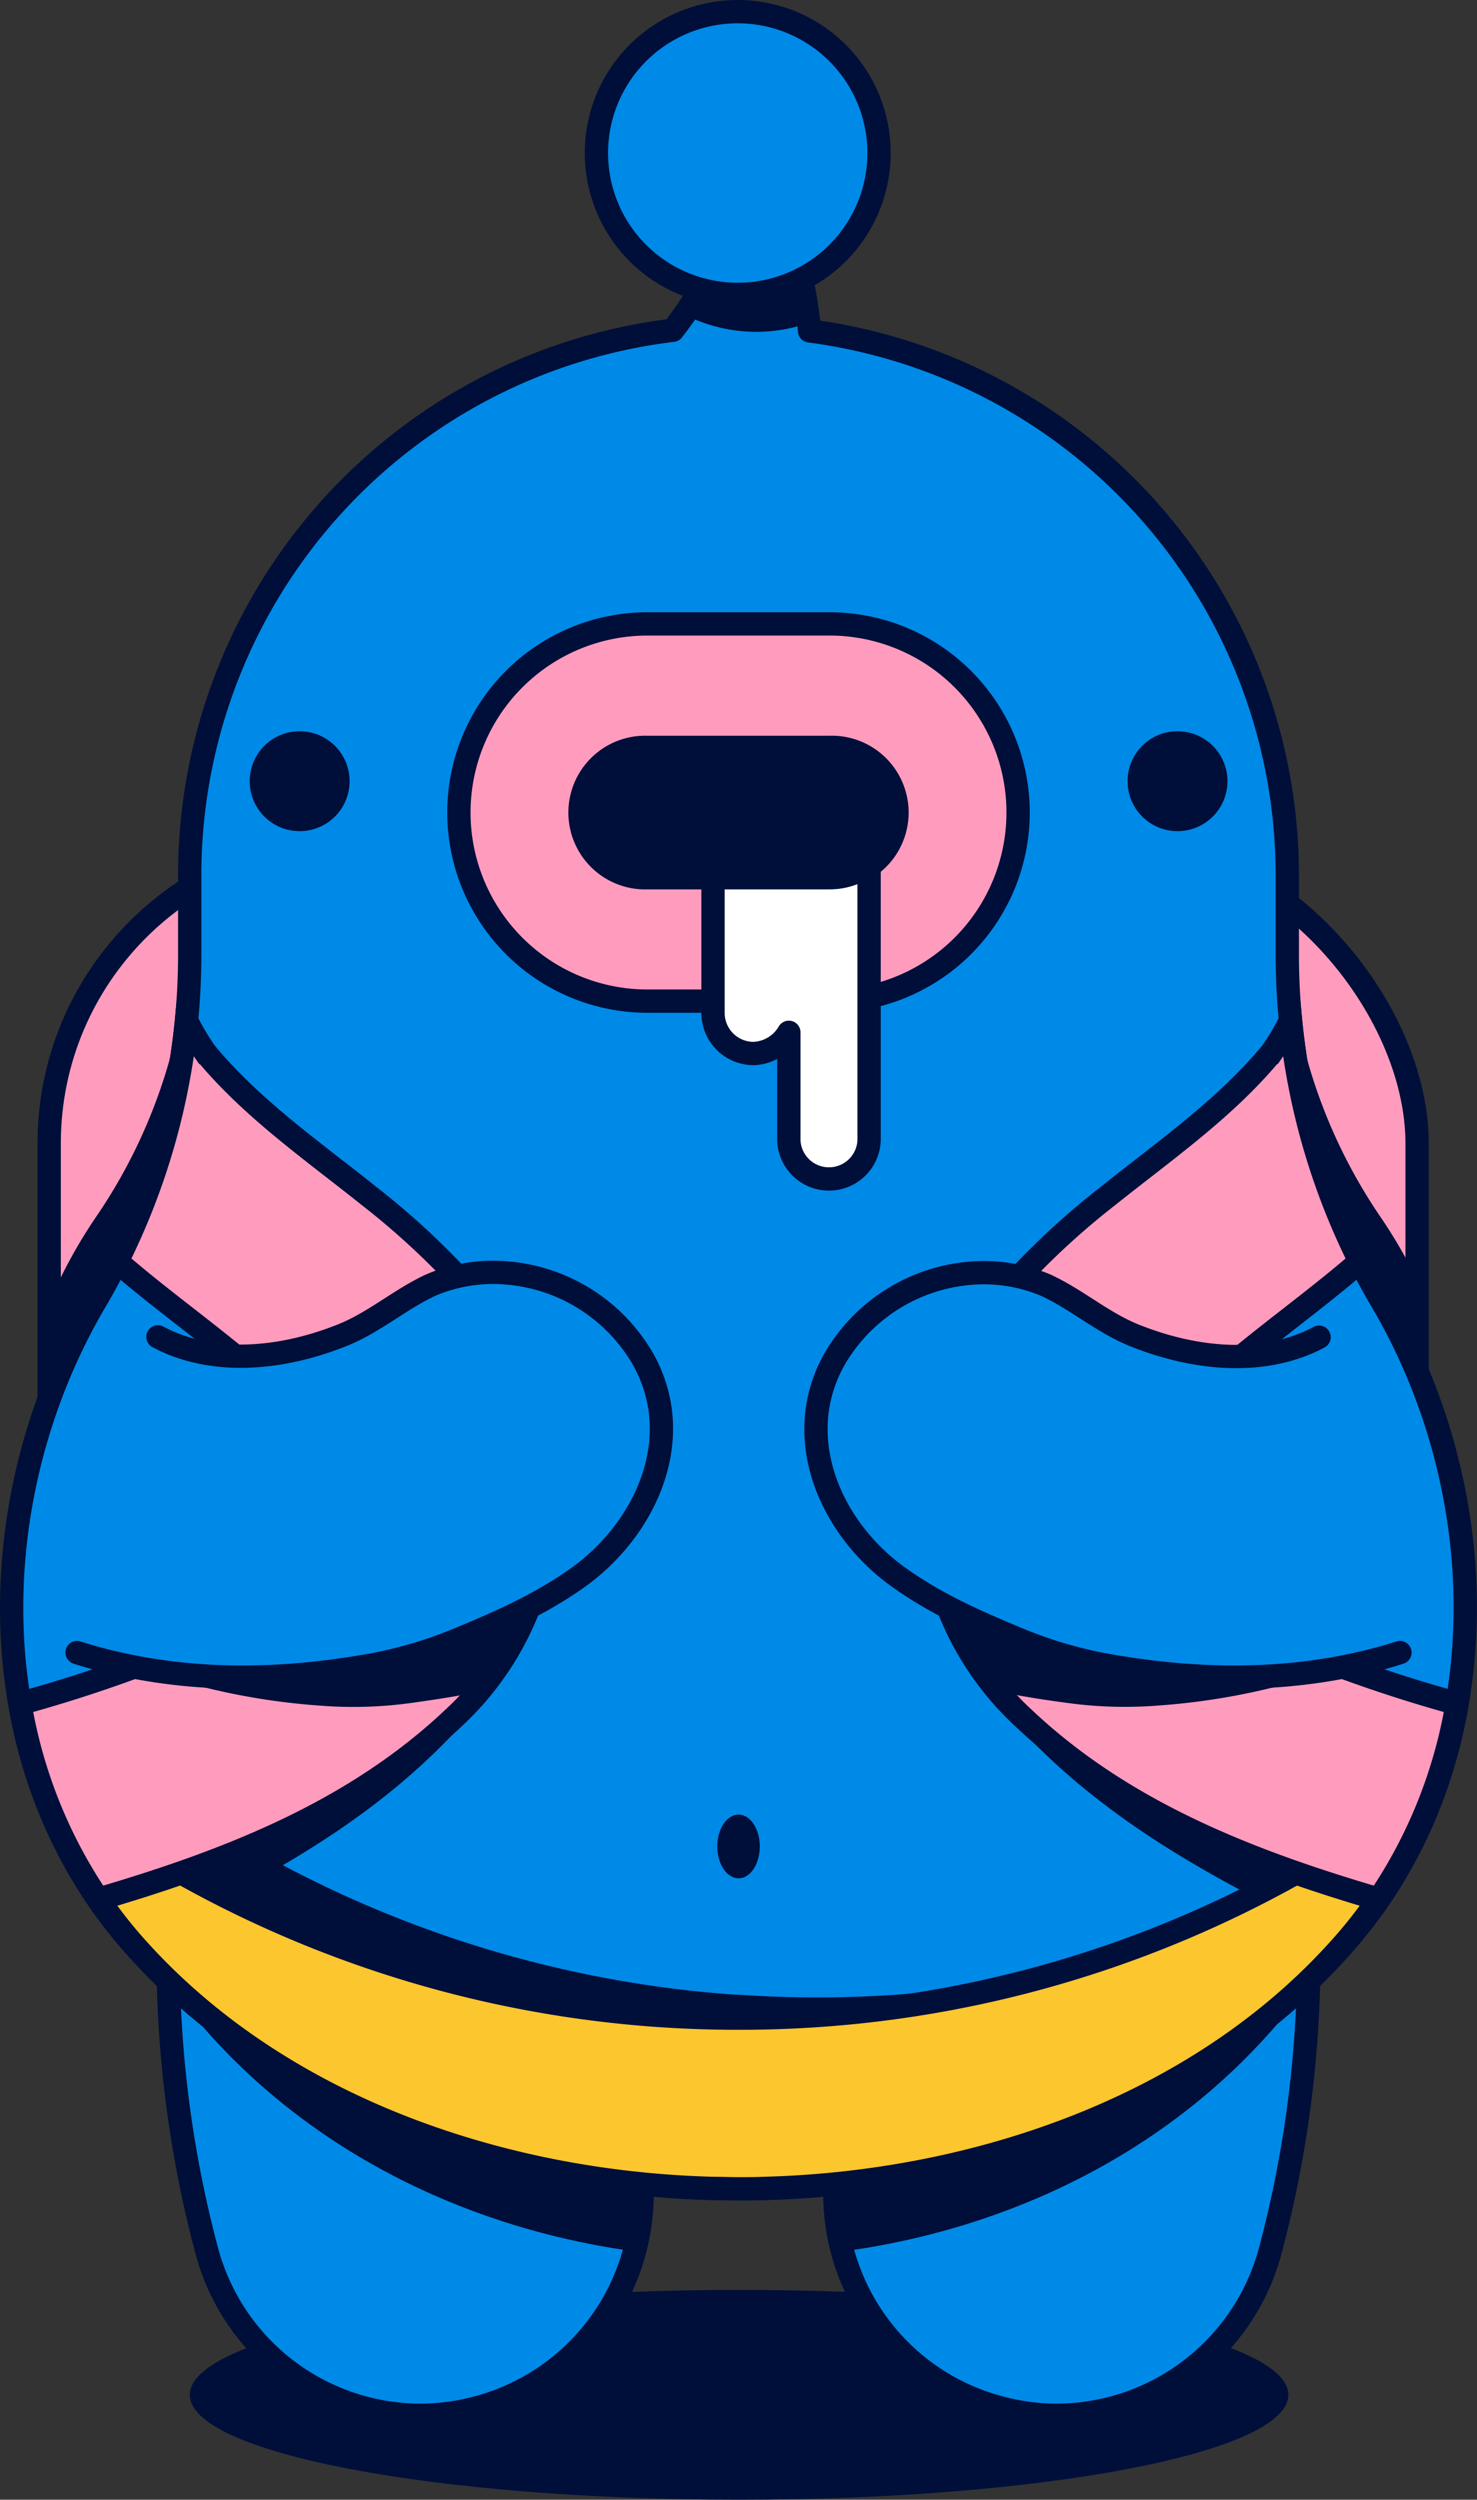 <svg xmlns="http://www.w3.org/2000/svg" viewBox="0 0 190.12 321.65">
  <rect x="0" y="0" width="190.12" height="321.65" fill="#333333" stroke="none"/>
  <title>Fichier 3</title>
  <g id="Calque_2" data-name="Calque 2">
    <g id="Calque_1-2" data-name="Calque 1">
      <g>
        <path d="M143.52,259.3H45.22A38.89,38.89,0,0,1,6.33,220.42V147.11a38.89,38.89,0,0,1,38.89-38.88h98.3a38.89,38.89,0,0,1,38.89,38.88v73.31a38.89,38.89,0,0,1-38.89,38.88" style="fill: #ff9cbd"/>
        <rect x="6.33" y="108.23" width="176.08" height="151.07" rx="38.89" ry="38.89" style="fill: none;stroke: #000f3a;stroke-miterlimit: 10;stroke-width: 3px"/>
        <path d="M182.41,216.17V164.72a64.52,64.52,0,0,0-4.54-7.88,69,69,0,0,1-12.17-38.79v-2.87a38.67,38.67,0,0,0-22.18-7H45.22a38.64,38.64,0,0,0-20.8,6v3.78a69,69,0,0,1-12.17,38.79,64,64,0,0,0-5.92,10.9v45.65A51.81,51.81,0,0,0,16.6,228.14C35,246.71,64.18,255.38,91.74,256c1.1,0,2.21,0,3.32,0s2.22,0,3.32,0c27.56-.63,56.76-9.3,75.14-27.87a52.38,52.38,0,0,0,8.89-12" style="fill: #000f3a"/>
        <path d="M165.84,308.15c0,7.46-31.66,13.5-70.71,13.5s-70.7-6-70.7-13.5,31.65-13.5,70.7-13.5,70.71,6.05,70.71,13.5" style="fill: #000f3a"/>
        <path d="M108.43,274.9a91,91,0,0,0,1.3-40.85,28.5,28.5,0,1,1,56-10.69,147.4,147.4,0,0,1-2.23,66.28A28.52,28.52,0,0,1,136,310.78a28,28,0,0,1-7.38-1,28.48,28.48,0,0,1-20.16-34.9" style="fill: #008ae8"/>
        <path d="M108.43,274.9a91,91,0,0,0,1.3-40.85,28.5,28.5,0,1,1,56-10.69,147.4,147.4,0,0,1-2.23,66.28A28.52,28.52,0,0,1,136,310.78a28,28,0,0,1-7.38-1A28.48,28.48,0,0,1,108.43,274.9Z" style="fill: none;stroke: #000f3a;stroke-linecap: round;stroke-linejoin: round;stroke-width: 3px"/>
        <path d="M165.72,223.36a28.5,28.5,0,1,0-56,10.69,91,91,0,0,1-1.3,40.85,28.28,28.28,0,0,0,0,14.81c22.42-3,44.85-13.82,59.69-33.91l.26-.37a151.15,151.15,0,0,0-2.68-32.07" style="fill: #000f3a"/>
        <path d="M81.69,274.9a91,91,0,0,1-1.3-40.85,28.5,28.5,0,0,0-56-10.69,147.26,147.26,0,0,0,2.23,66.28,28.52,28.52,0,0,0,27.52,21.14,28.1,28.1,0,0,0,7.38-1,28.49,28.49,0,0,0,20.16-34.9" style="fill: #008ae8"/>
        <path d="M81.69,274.9a91,91,0,0,1-1.3-40.85,28.5,28.5,0,0,0-56-10.69,147.26,147.26,0,0,0,2.23,66.28,28.52,28.52,0,0,0,27.52,21.14,28.1,28.1,0,0,0,7.38-1A28.49,28.49,0,0,0,81.69,274.9Z" style="fill: none;stroke: #000f3a;stroke-linecap: round;stroke-linejoin: round;stroke-width: 3px"/>
        <path d="M80.39,234.05a28.5,28.5,0,0,0-56-10.69,151.08,151.08,0,0,0-2.69,31.86l.41.58c14.82,20.05,37.18,30.84,59.56,33.89a28.31,28.31,0,0,0,0-14.79,91,91,0,0,1-1.3-40.85" style="fill: #000f3a"/>
        <path d="M177.87,167.44a88,88,0,0,1-12.17-44.66v-10.2a70.65,70.65,0,0,0-61.49-70h0a60.43,60.43,0,0,0-1.51-8.78,78.16,78.16,0,0,0-2.58-8.27,2.71,2.71,0,0,0-5.12.17,68.39,68.39,0,0,1-2.78,7.41,42.43,42.43,0,0,1-5.63,9.39h0a70.63,70.63,0,0,0-62.17,70.12v10.2a88,88,0,0,1-12.17,44.66c-14.84,25.23-15.16,59.38,4.35,82.07C35,270.88,64.18,280.87,91.74,281.59c1.1,0,2.21.05,3.32.05s2.22,0,3.32-.05c27.56-.72,56.76-10.71,75.14-32.08,19.51-22.69,19.19-56.84,4.35-82.07" style="fill: #008ae8"/>
        <path d="M177.87,167.44a88,88,0,0,1-12.17-44.66v-10.2a70.65,70.65,0,0,0-61.49-70h0a60.43,60.43,0,0,0-1.51-8.78,78.16,78.16,0,0,0-2.58-8.27,2.71,2.71,0,0,0-5.12.17,68.39,68.39,0,0,1-2.78,7.41,42.43,42.43,0,0,1-5.63,9.39h0a70.63,70.63,0,0,0-62.17,70.12v10.2a88,88,0,0,1-12.17,44.66c-14.84,25.23-15.16,59.38,4.35,82.07C35,270.88,64.18,280.87,91.74,281.59c1.1,0,2.21.05,3.32.05s2.22,0,3.32-.05c27.56-.72,56.76-10.71,75.14-32.08C193,226.82,192.71,192.67,177.87,167.44Z" style="fill: none;stroke: #000f3a;stroke-linecap: round;stroke-linejoin: round;stroke-width: 3px"/>
        <path d="M95.06,259.68A146.19,146.19,0,0,1,5,228.79,61.06,61.06,0,0,0,16.6,249.51C35,270.88,64.18,280.87,91.74,281.59c1.1,0,2.21.05,3.32.05s2.22,0,3.32-.05c27.56-.72,56.76-10.71,75.14-32.08a61.06,61.06,0,0,0,11.64-20.72,146.19,146.19,0,0,1-90.1,30.89" style="fill: #fcc62e"/>
        <path d="M95.06,259.68A146.19,146.19,0,0,1,5,228.79,61.06,61.06,0,0,0,16.6,249.51C35,270.88,64.18,280.87,91.74,281.59c1.1,0,2.21.05,3.32.05s2.22,0,3.32-.05c27.56-.72,56.76-10.71,75.14-32.08a61.06,61.06,0,0,0,11.64-20.72A146.19,146.19,0,0,1,95.06,259.68Z" style="fill: none;stroke: #000f3a;stroke-linecap: round;stroke-linejoin: round;stroke-width: 3px"/>
        <path d="M83.34,96.17a8.39,8.39,0,1,0,0,16.77h23.44a8.39,8.39,0,1,0,0-16.77Z" style="fill: #000f3a"/>
        <path d="M106.78,128.82H83.34a24.27,24.27,0,0,1,0-48.54h23.44a24.27,24.27,0,1,1,0,48.54M83.34,96.17a8.39,8.39,0,1,0,0,16.77h23.44a8.39,8.39,0,1,0,0-16.77Z" style="fill: #ff9cbd"/>
        <path d="M106.78,128.82H83.34a24.27,24.27,0,0,1,0-48.54h23.44a24.27,24.27,0,1,1,0,48.54ZM83.34,96.17a8.39,8.39,0,1,0,0,16.77h23.44a8.39,8.39,0,1,0,0-16.77Z" style="fill: none;stroke: #000f3a;stroke-miterlimit: 10;stroke-width: 3px"/>
        <path d="M106.78,112.94h-15v17.45A5.23,5.23,0,0,0,97,135.56a5.48,5.48,0,0,0,4.54-2.73v13.93a5.17,5.17,0,0,0,10.33,0V111.22a8.36,8.36,0,0,1-5.07,1.72" style="fill: #fff"/>
        <path d="M106.78,112.94h-15v17.45A5.23,5.23,0,0,0,97,135.56a5.48,5.48,0,0,0,4.54-2.73v13.93a5.17,5.17,0,0,0,10.33,0V111.22A8.36,8.36,0,0,1,106.78,112.94Z" style="fill: none;stroke: #000f3a;stroke-linecap: round;stroke-linejoin: round;stroke-width: 3px"/>
        <path d="M97.8,237.59c0,2.27-1.22,4.1-2.73,4.1s-2.74-1.83-2.74-4.1,1.23-4.1,2.74-4.1,2.73,1.83,2.73,4.1" style="fill: #000f3a"/>
        <path d="M66.46,175.15a50.89,50.89,0,0,0-9.17-12.54,98.06,98.06,0,0,0-9.75-8.69c-7.27-5.82-15.13-11.26-21.11-18.5A33.87,33.87,0,0,1,24,131.31a88.14,88.14,0,0,1-8.94,31l.55.48c5.65,4.84,11.75,9.13,17.36,14,4.49,3.9,10.92,9.32,11,15.79.11,5.44-3.73,8.71-7.57,11.86A82.79,82.79,0,0,1,21.21,213a182,182,0,0,1-18.65,6.21,63.41,63.41,0,0,0,10.09,25.17c16.68-4.89,32.92-11.21,45.71-23.3a38.24,38.24,0,0,0,11.69-34.94,41.75,41.75,0,0,0-3.59-11" style="fill: #ff9cbd"/>
        <path d="M66.46,175.15a50.89,50.89,0,0,0-9.17-12.54,98.06,98.06,0,0,0-9.75-8.69c-7.27-5.82-15.13-11.26-21.11-18.5A33.87,33.87,0,0,1,24,131.31a88.14,88.14,0,0,1-8.94,31l.55.48c5.65,4.84,11.75,9.13,17.36,14,4.49,3.9,10.92,9.32,11,15.79.11,5.44-3.73,8.71-7.57,11.86A82.79,82.79,0,0,1,21.21,213a182,182,0,0,1-18.65,6.21,63.41,63.41,0,0,0,10.09,25.17c16.68-4.89,32.92-11.21,45.71-23.3a38.24,38.24,0,0,0,11.69-34.94A41.75,41.75,0,0,0,66.46,175.15Z" style="fill: none;stroke: #000f3a;stroke-miterlimit: 10;stroke-width: 3px"/>
        <path d="M123.66,175.15a51.07,51.07,0,0,1,9.17-12.54,98.06,98.06,0,0,1,9.75-8.69c7.27-5.82,15.13-11.26,21.11-18.5a33.87,33.87,0,0,0,2.43-4.11,88.14,88.14,0,0,0,8.94,31l-.55.48c-5.65,4.84-11.75,9.13-17.36,14-4.49,3.9-10.92,9.32-11,15.79-.11,5.44,3.73,8.71,7.57,11.86A83,83,0,0,0,168.9,213a183,183,0,0,0,18.66,6.21,63.41,63.41,0,0,1-10.09,25.17c-16.68-4.89-32.92-11.21-45.71-23.3a38.21,38.21,0,0,1-11.69-34.94,41.39,41.39,0,0,1,3.59-11" style="fill: #ff9cbd"/>
        <path d="M123.66,175.15a51.07,51.07,0,0,1,9.17-12.54,98.06,98.06,0,0,1,9.75-8.69c7.27-5.82,15.13-11.26,21.11-18.5a33.87,33.87,0,0,0,2.43-4.11,88.14,88.14,0,0,0,8.94,31l-.55.48c-5.65,4.84-11.75,9.13-17.36,14-4.49,3.9-10.92,9.32-11,15.79-.11,5.44,3.73,8.71,7.57,11.86A83,83,0,0,0,168.9,213a183,183,0,0,0,18.66,6.21,63.41,63.41,0,0,1-10.09,25.17c-16.68-4.89-32.92-11.21-45.71-23.3a38.21,38.21,0,0,1-11.69-34.94A41.39,41.39,0,0,1,123.66,175.15Z" style="fill: none;stroke: #000f3a;stroke-miterlimit: 10;stroke-width: 3px"/>
        <path d="M180.2,212.64c-1.37.44-2.75.83-4.13,1.16-11,2.68-22.07,2.47-33.19.55A55.38,55.38,0,0,1,131.27,211c-5.57-2.3-10.94-4.67-15.84-8.23-6.76-4.93-11.26-13.08-10.26-21.14a18.25,18.25,0,0,1,2.77-7.6,22.33,22.33,0,0,1,16.89-10.19,20.49,20.49,0,0,1,9.83,1.55c4,1.86,7.27,4.8,11.39,6.45,7.09,2.84,15.59,4,22.74.72.34-.16.67-.32,1-.5" style="fill: #008ae8"/>
        <path d="M180.2,212.64c-1.37.44-2.75.83-4.13,1.16-11,2.68-22.07,2.47-33.19.55A55.38,55.38,0,0,1,131.27,211c-5.57-2.3-10.94-4.67-15.84-8.23-6.76-4.93-11.26-13.08-10.26-21.14a18.25,18.25,0,0,1,2.77-7.6,22.33,22.33,0,0,1,16.89-10.19,20.49,20.49,0,0,1,9.83,1.55c4,1.86,7.27,4.8,11.39,6.45,7.09,2.84,15.59,4,22.74.72.34-.16.67-.32,1-.5" style="fill: none;stroke: #000f3a;stroke-linecap: round;stroke-linejoin: round;stroke-width: 3px"/>
        <path d="M120.83,206a40.17,40.17,0,0,0,5.94,11c9.07,11.95,21.3,20.16,34.41,27q2.94-1.49,5.81-3.09c-12.85-4.48-25-10.41-35.08-19.91a41.7,41.7,0,0,1-3.11-3.29c2.73.56,5.49,1,8.29,1.37a54.34,54.34,0,0,0,12.09.37,86.75,86.75,0,0,0,23.13-4.87,83,83,0,0,1-29.28-.28,55.11,55.11,0,0,1-11.6-3.39c-3.16-1.3-6.25-2.63-9.23-4.19l.36.86h0l-.36-.86c-.46-.24-.92-.48-1.37-.73" style="fill: #000f3a"/>
        <path d="M9.92,212.64c1.37.44,2.75.83,4.13,1.16,11,2.68,22.07,2.47,33.19.55A55.38,55.38,0,0,0,58.85,211c5.57-2.3,10.94-4.67,15.84-8.23C81.45,197.8,86,189.65,85,181.59a18.25,18.25,0,0,0-2.77-7.6A22.33,22.33,0,0,0,65.29,163.8a20.49,20.49,0,0,0-9.83,1.55c-4,1.86-7.27,4.8-11.39,6.45-7.09,2.84-15.59,4-22.74.72-.34-.16-.67-.32-1-.5" style="fill: #008ae8"/>
        <path d="M9.92,212.64c1.37.44,2.75.83,4.13,1.16,11,2.68,22.07,2.47,33.19.55A55.38,55.38,0,0,0,58.85,211c5.57-2.3,10.94-4.67,15.84-8.23C81.45,197.8,86,189.65,85,181.59a18.25,18.25,0,0,0-2.77-7.6A22.33,22.33,0,0,0,65.29,163.8a20.49,20.49,0,0,0-9.83,1.55c-4,1.86-7.27,4.8-11.39,6.45-7.09,2.84-15.59,4-22.74.72-.34-.16-.67-.32-1-.5" style="fill: none;stroke: #000f3a;stroke-linecap: round;stroke-linejoin: round;stroke-width: 3px"/>
        <path d="M94.75,256.67A146.22,146.22,0,0,1,36.41,240c10.29-6,19.73-13.27,27.09-23a40.17,40.17,0,0,0,5.94-11c-.45.25-.91.49-1.37.73-.11.29-.24.58-.36.86h0c.12-.28.25-.57.36-.86-3,1.56-6.07,2.89-9.22,4.19a55.38,55.38,0,0,1-11.61,3.39,83,83,0,0,1-29.28.28,86.75,86.75,0,0,0,23.13,4.87,54.33,54.33,0,0,0,12.09-.37c2.8-.39,5.56-.81,8.29-1.37a41.7,41.7,0,0,1-3.11,3.29c-10,9.5-22.23,15.43-35.08,19.91q2.87,1.6,5.81,3.09h0a147.14,147.14,0,0,0,108.41,9.4,146.64,146.64,0,0,1-42.78,3.23" style="fill: #000f3a"/>
        <path d="M97.36,42.7a20.55,20.55,0,0,0,6.74-1.15,62.87,62.87,0,0,0-1.4-7.79,78.16,78.16,0,0,0-2.58-8.27,2.71,2.71,0,0,0-5.12.17,68.39,68.39,0,0,1-2.78,7.41,44.08,44.08,0,0,1-4.14,7.4,20.53,20.53,0,0,0,9.28,2.23" style="fill: #000f3a"/>
        <path d="M113.15,19.69A18.19,18.19,0,1,1,95,1.5a18.19,18.19,0,0,1,18.19,18.19" style="fill: #008ae8"/>
        <path d="M113.15,19.69A18.19,18.19,0,1,1,95,1.5,18.19,18.19,0,0,1,113.15,19.69Z" style="fill: none;stroke: #000f3a;stroke-miterlimit: 10;stroke-width: 3px"/>
        <path d="M45,100.52a6.43,6.43,0,1,1-6.42-6.43A6.43,6.43,0,0,1,45,100.52" style="fill: #000f3a"/>
        <path d="M158,100.52a6.43,6.43,0,1,1-6.43-6.43,6.43,6.43,0,0,1,6.43,6.43" style="fill: #000f3a"/>
      </g>
    </g>
  </g>
</svg>
